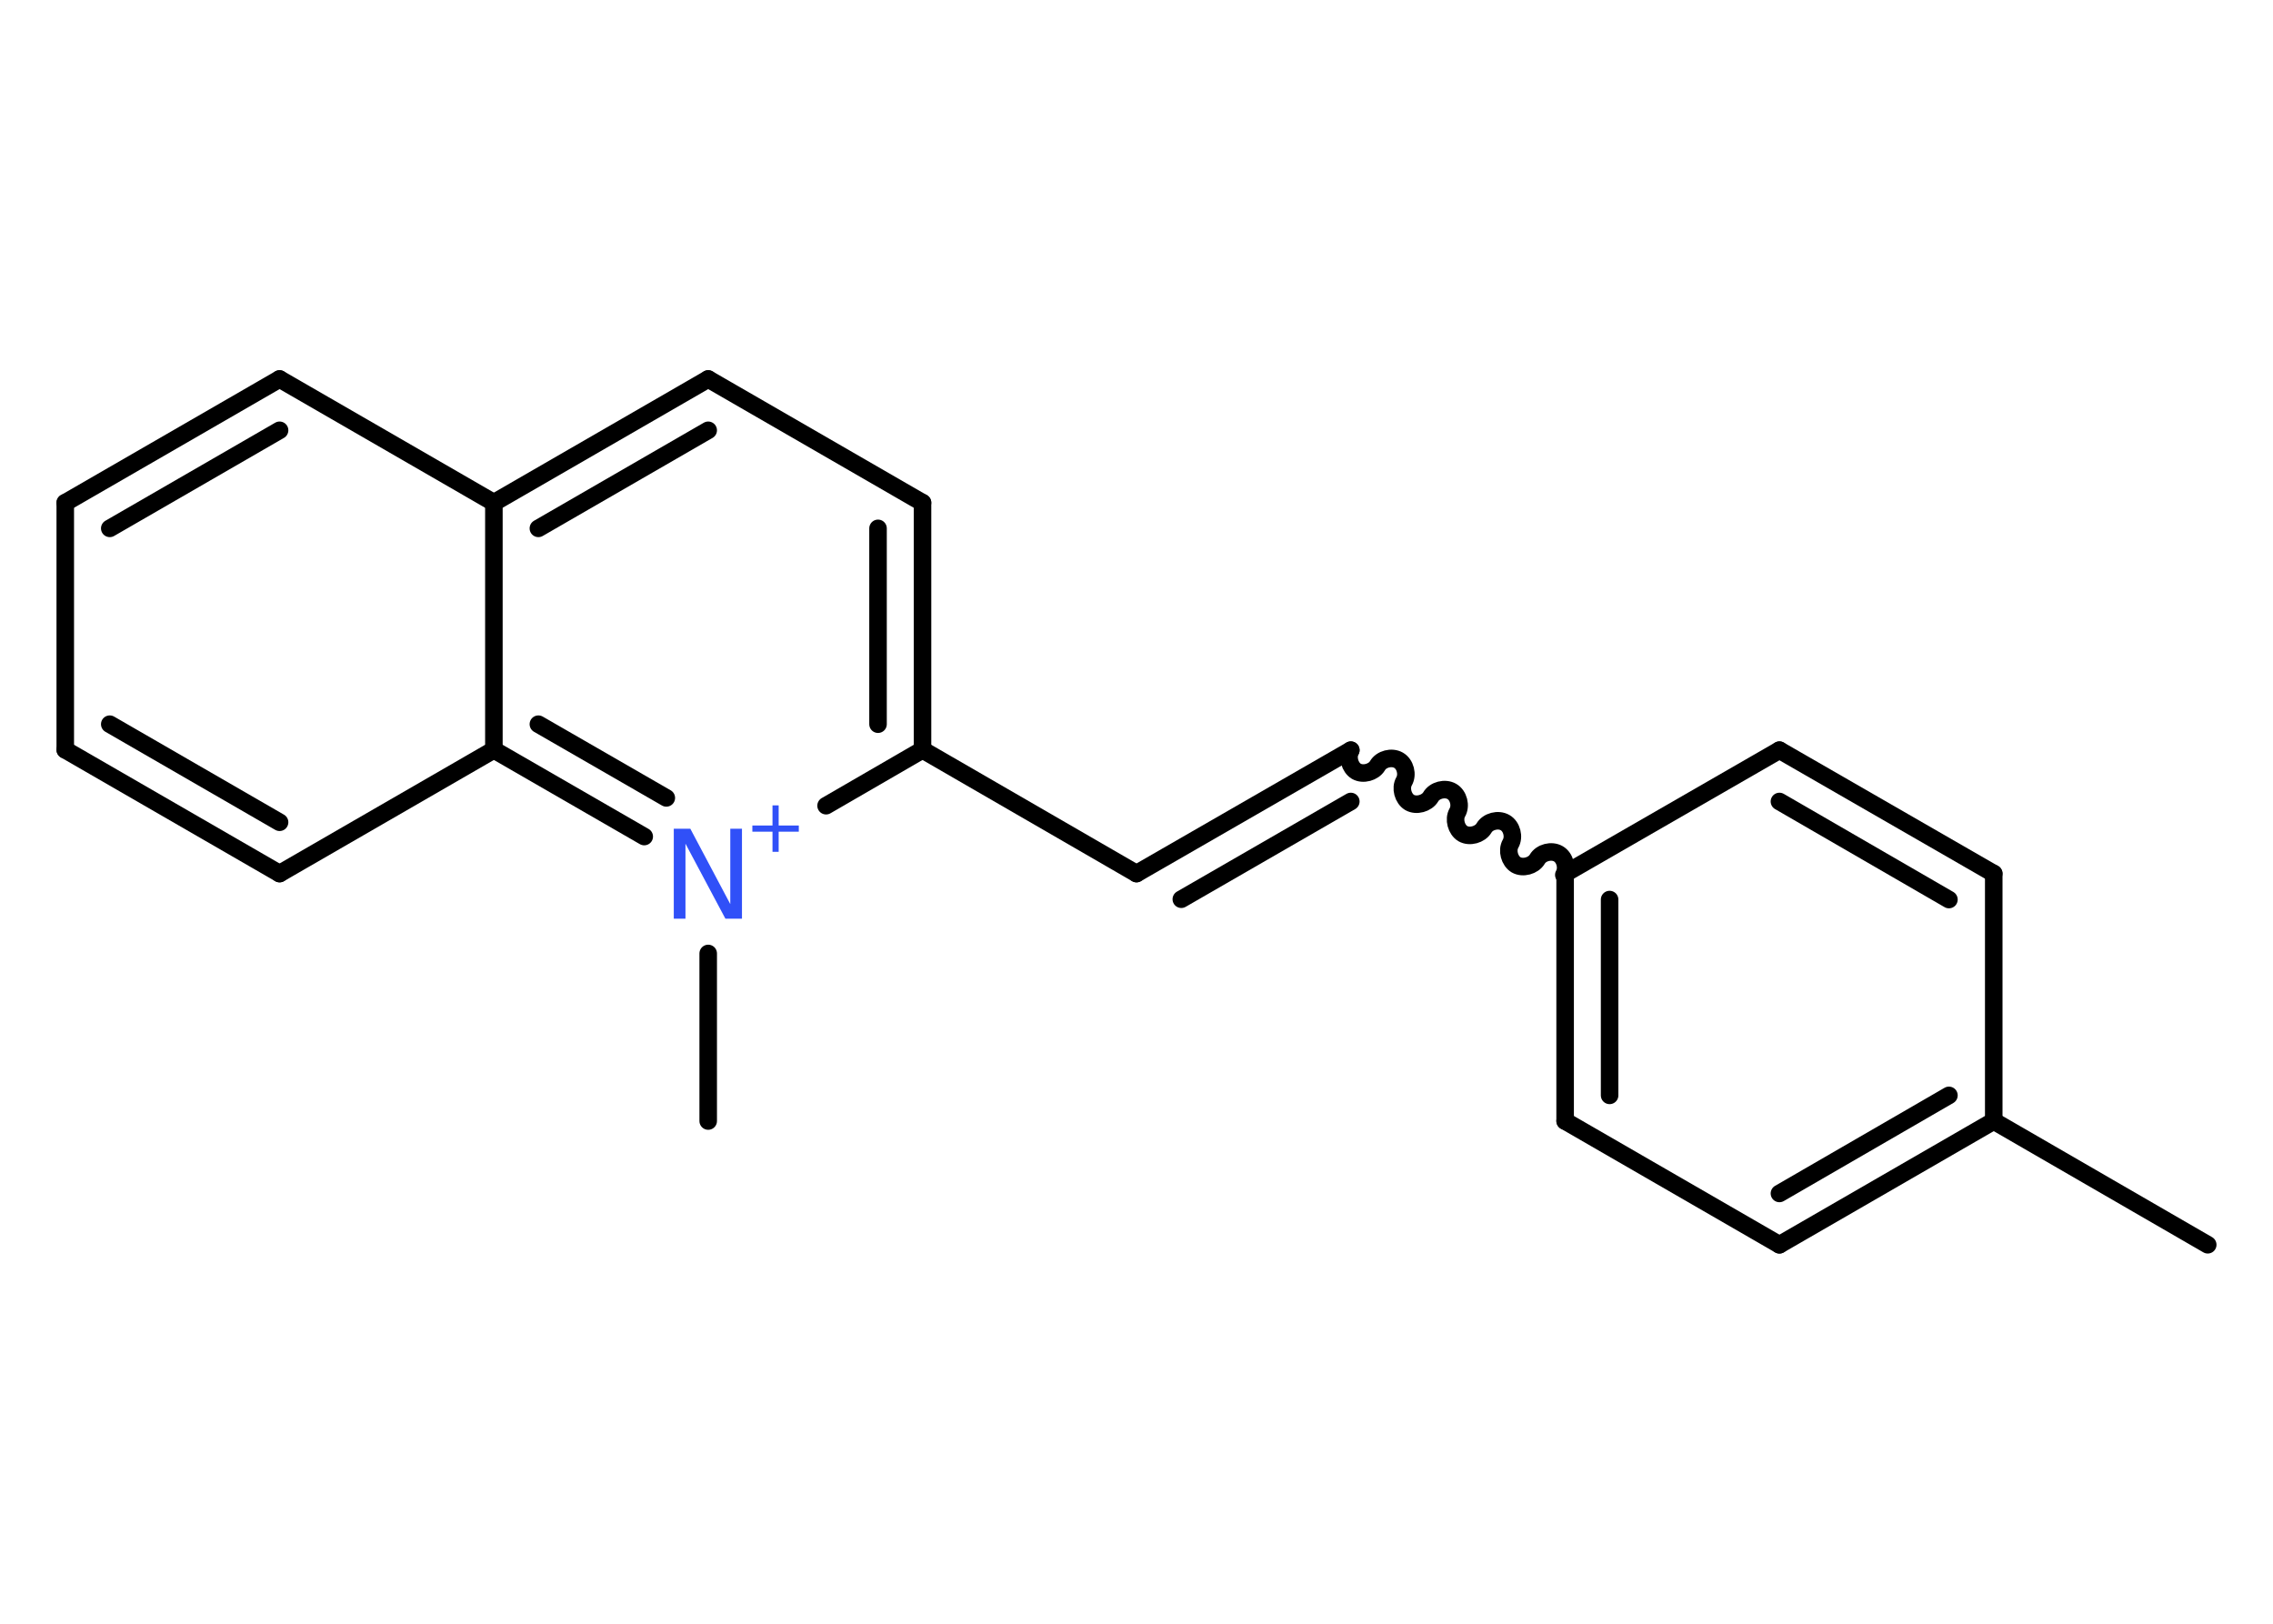 <?xml version='1.0' encoding='UTF-8'?>
<!DOCTYPE svg PUBLIC "-//W3C//DTD SVG 1.1//EN" "http://www.w3.org/Graphics/SVG/1.1/DTD/svg11.dtd">
<svg version='1.2' xmlns='http://www.w3.org/2000/svg' xmlns:xlink='http://www.w3.org/1999/xlink' width='70.0mm' height='50.0mm' viewBox='0 0 70.0 50.0'>
  <desc>Generated by the Chemistry Development Kit (http://github.com/cdk)</desc>
  <g stroke-linecap='round' stroke-linejoin='round' stroke='#000000' stroke-width='.54' fill='#3050F8'>
    <rect x='.0' y='.0' width='70.0' height='50.0' fill='#FFFFFF' stroke='none'/>
    <g id='mol1' class='mol'>
      <line id='mol1bnd1' class='bond' x1='67.99' y1='38.33' x2='61.4' y2='34.52'/>
      <g id='mol1bnd2' class='bond'>
        <line x1='54.8' y1='38.33' x2='61.4' y2='34.52'/>
        <line x1='54.8' y1='36.75' x2='60.02' y2='33.73'/>
      </g>
      <line id='mol1bnd3' class='bond' x1='54.8' y1='38.33' x2='48.2' y2='34.52'/>
      <g id='mol1bnd4' class='bond'>
        <line x1='48.2' y1='26.9' x2='48.2' y2='34.52'/>
        <line x1='49.57' y1='27.7' x2='49.57' y2='33.73'/>
      </g>
      <path id='mol1bnd5' class='bond' d='M41.6 23.1c-.12 .21 -.03 .53 .17 .65c.21 .12 .53 .03 .65 -.17c.12 -.21 .44 -.29 .65 -.17c.21 .12 .29 .44 .17 .65c-.12 .21 -.03 .53 .17 .65c.21 .12 .53 .03 .65 -.17c.12 -.21 .44 -.29 .65 -.17c.21 .12 .29 .44 .17 .65c-.12 .21 -.03 .53 .17 .65c.21 .12 .53 .03 .65 -.17c.12 -.21 .44 -.29 .65 -.17c.21 .12 .29 .44 .17 .65c-.12 .21 -.03 .53 .17 .65c.21 .12 .53 .03 .65 -.17c.12 -.21 .44 -.29 .65 -.17c.21 .12 .29 .44 .17 .65' fill='none' stroke='#000000' stroke-width='.54'/>
      <g id='mol1bnd6' class='bond'>
        <line x1='41.6' y1='23.1' x2='35.0' y2='26.9'/>
        <line x1='41.6' y1='24.68' x2='36.38' y2='27.69'/>
      </g>
      <line id='mol1bnd7' class='bond' x1='35.0' y1='26.9' x2='28.41' y2='23.09'/>
      <g id='mol1bnd8' class='bond'>
        <line x1='28.41' y1='23.09' x2='28.41' y2='15.48'/>
        <line x1='27.04' y1='22.3' x2='27.04' y2='16.27'/>
      </g>
      <line id='mol1bnd9' class='bond' x1='28.41' y1='15.48' x2='21.81' y2='11.67'/>
      <g id='mol1bnd10' class='bond'>
        <line x1='21.81' y1='11.67' x2='15.21' y2='15.48'/>
        <line x1='21.81' y1='13.25' x2='16.58' y2='16.27'/>
      </g>
      <line id='mol1bnd11' class='bond' x1='15.21' y1='15.48' x2='8.61' y2='11.67'/>
      <g id='mol1bnd12' class='bond'>
        <line x1='8.61' y1='11.67' x2='2.01' y2='15.48'/>
        <line x1='8.61' y1='13.25' x2='3.38' y2='16.27'/>
      </g>
      <line id='mol1bnd13' class='bond' x1='2.01' y1='15.48' x2='2.01' y2='23.09'/>
      <g id='mol1bnd14' class='bond'>
        <line x1='2.01' y1='23.09' x2='8.61' y2='26.9'/>
        <line x1='3.38' y1='22.3' x2='8.61' y2='25.32'/>
      </g>
      <line id='mol1bnd15' class='bond' x1='8.61' y1='26.9' x2='15.21' y2='23.09'/>
      <line id='mol1bnd16' class='bond' x1='15.21' y1='15.48' x2='15.21' y2='23.09'/>
      <g id='mol1bnd17' class='bond'>
        <line x1='15.21' y1='23.09' x2='19.84' y2='25.76'/>
        <line x1='16.58' y1='22.3' x2='20.52' y2='24.57'/>
      </g>
      <line id='mol1bnd18' class='bond' x1='28.41' y1='23.09' x2='25.44' y2='24.81'/>
      <line id='mol1bnd19' class='bond' x1='21.81' y1='29.36' x2='21.81' y2='34.52'/>
      <line id='mol1bnd20' class='bond' x1='48.2' y1='26.9' x2='54.8' y2='23.1'/>
      <g id='mol1bnd21' class='bond'>
        <line x1='61.4' y1='26.9' x2='54.8' y2='23.1'/>
        <line x1='60.02' y1='27.7' x2='54.8' y2='24.68'/>
      </g>
      <line id='mol1bnd22' class='bond' x1='61.4' y1='34.52' x2='61.4' y2='26.9'/>
      <g id='mol1atm17' class='atom'>
        <path d='M20.76 25.52h.5l1.23 2.32v-2.32h.36v2.77h-.51l-1.23 -2.31v2.31h-.36v-2.77z' stroke='none'/>
        <path d='M23.98 24.8v.62h.62v.19h-.62v.62h-.19v-.62h-.62v-.19h.62v-.62h.19z' stroke='none'/>
      </g>
    </g>
  </g>
</svg>

